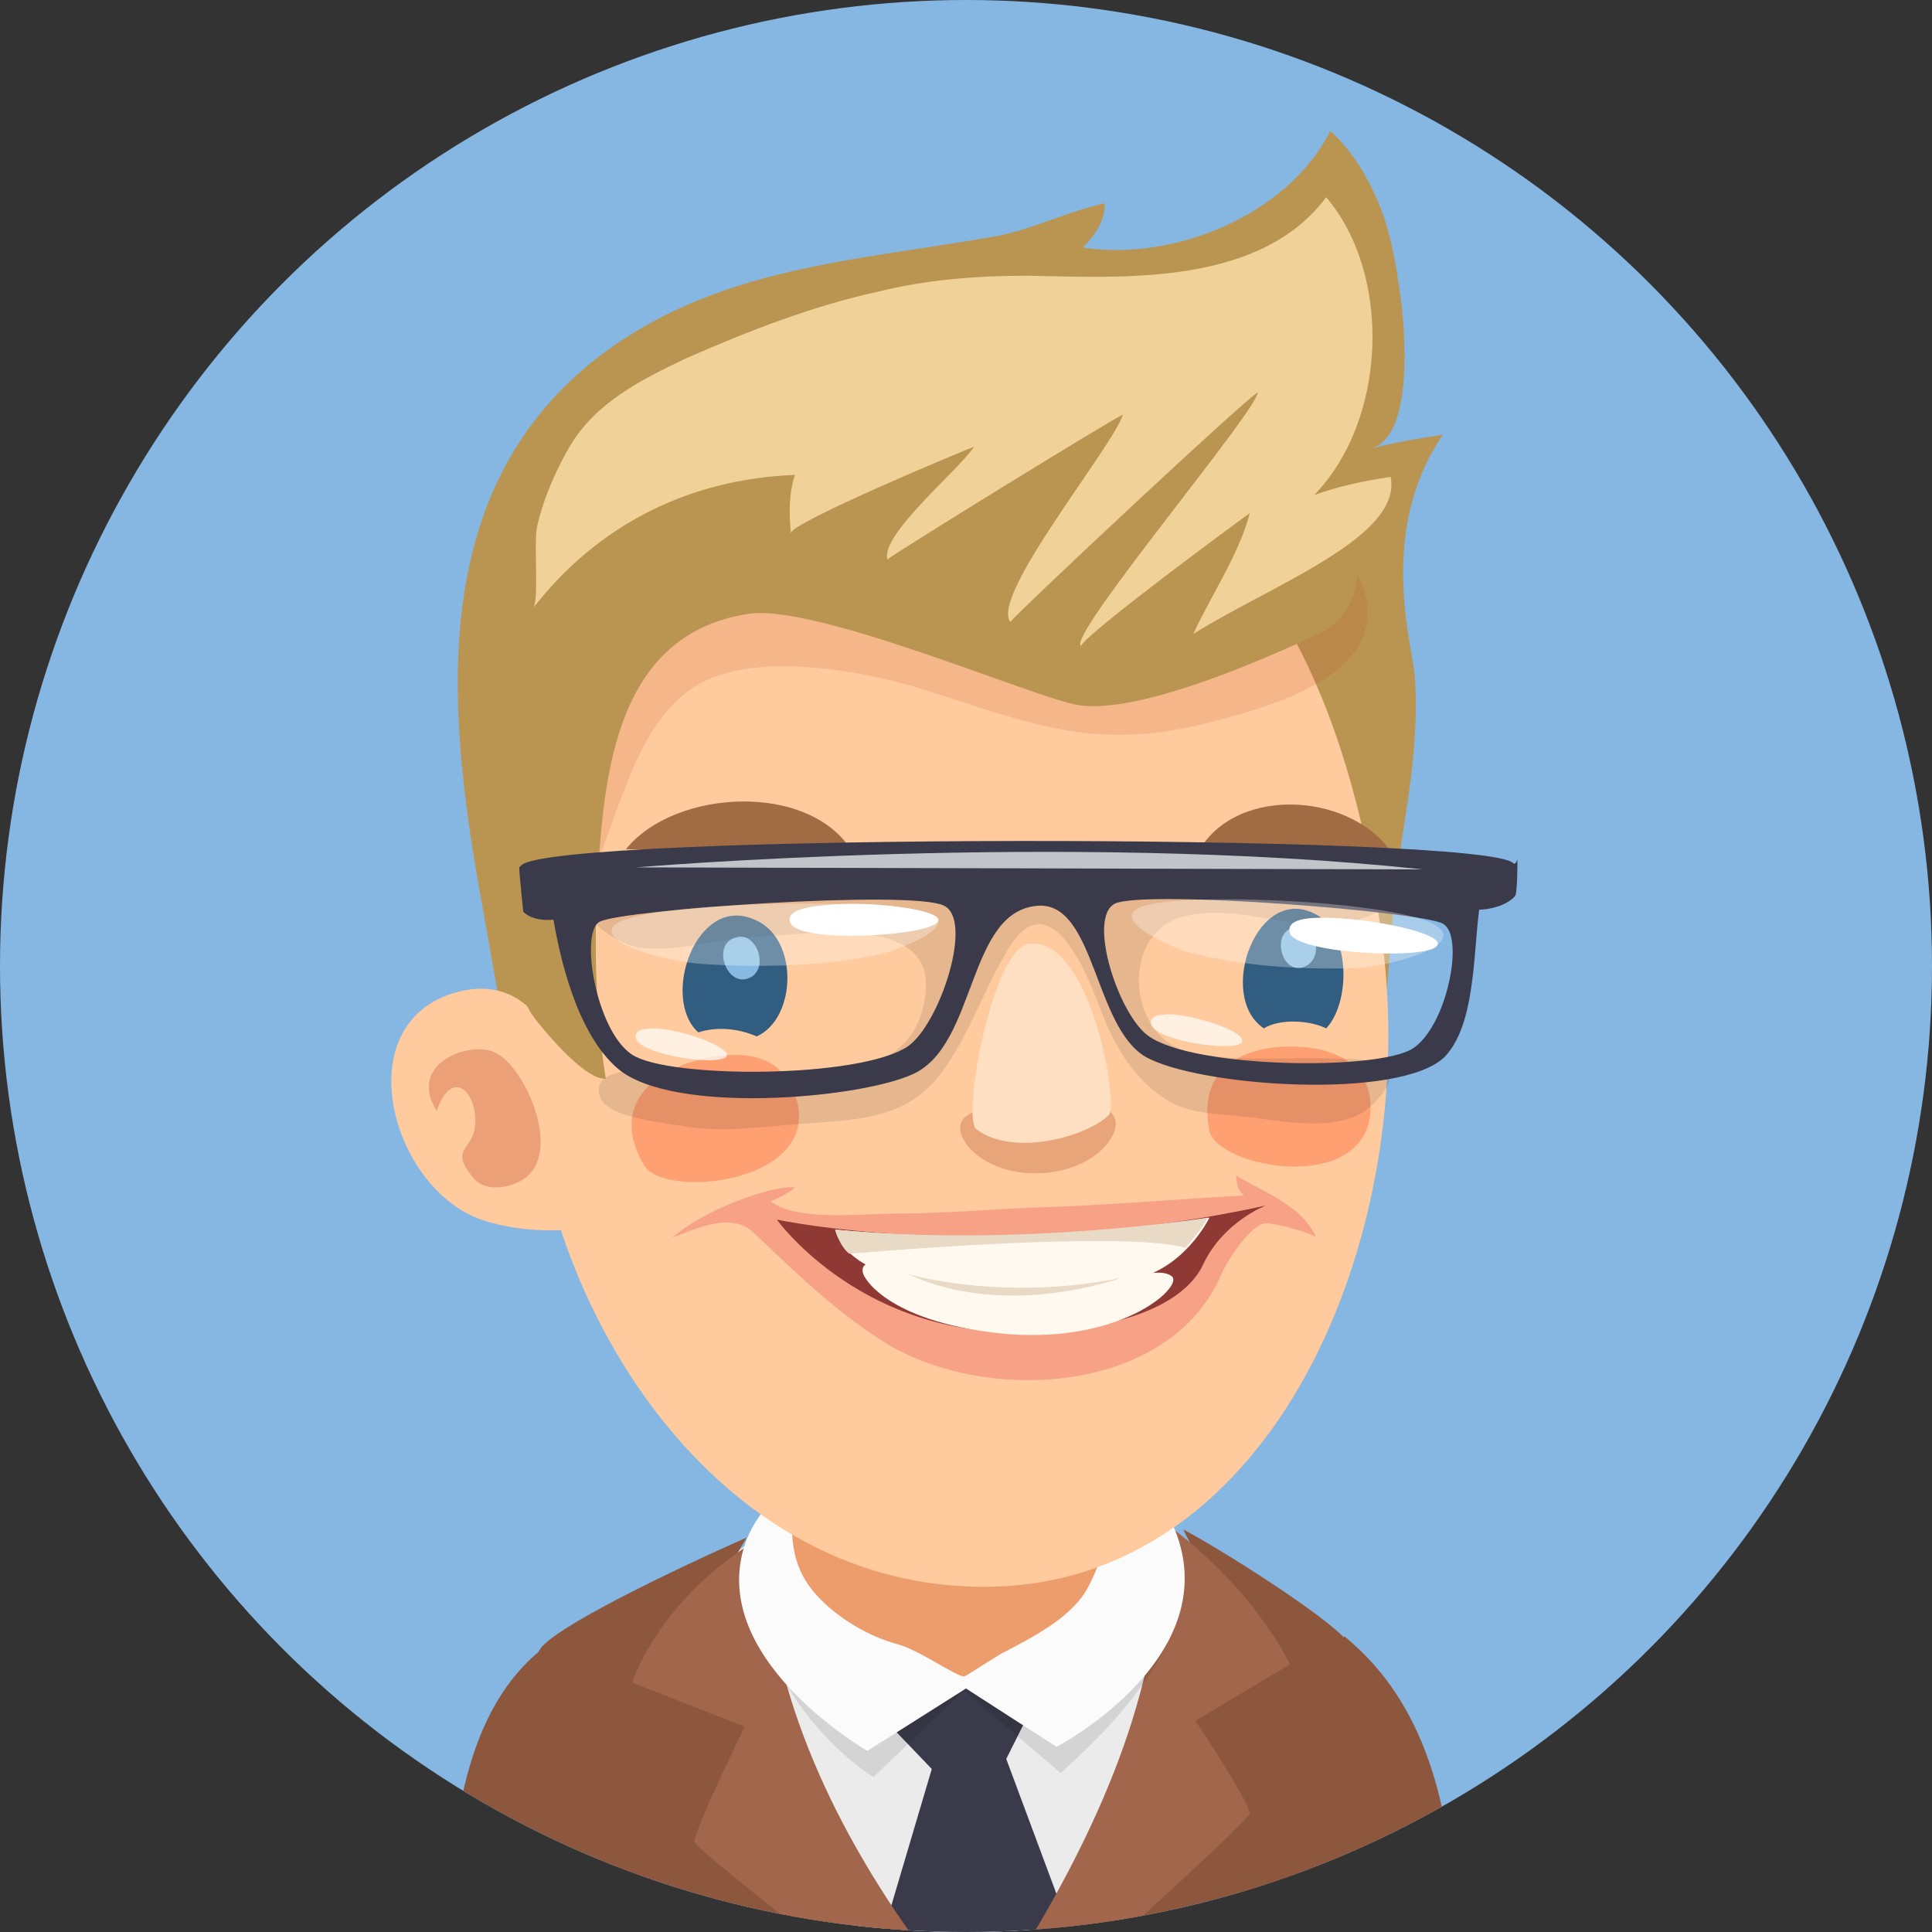 <svg enable-background="new 0 0 96 96" viewBox="0 0 96 96" xmlns="http://www.w3.org/2000/svg" xmlns:xlink="http://www.w3.org/1999/xlink"><rect x="0" y="0" width="96" height="96" fill="#333333" stroke="none"/><clipPath id="a"><circle cx="48" cy="48" r="48"/></clipPath><path clip-path="url(#a)" d="m0 0h96v96h-96z" fill="#86b7e2"/><g clip-path="url(#a)"><path d="m22.3 96h10.7l-5.9-14.2c-1.9 1.5-4.7 4.6-4.8 14.2z" fill="#8d573e"/><path d="m66.8 81.3-5.8 14.7h11.3c-.1-9.6-3.6-13.1-5.5-14.7z" fill="#8d573e"/><path d="m36.5 77.2c-4.3 3.6-5.5 8 1 14.3 2 2 3.8 3.4 5.4 4.5h8.1c4-4.3 10.9-12.7 9.1-17.1-3.1-7.5-19.3-5.3-23.6-1.7z" fill="#ebebeb"/><path d="m51.5 84.4s-1.1-2.5-4.3-1.9c-2.8.5-3.2 3-3.2 3l2.3 2.4-2.4 8.1h9.3l-3.2-8.6z" fill="#3a3a4a"/><path d="m36.3 77.9c.2-.5.5-1 .8-1.5-3.4 1.5-9.7 4.5-10.3 5.6-.5.9 2.6 7.3 4.1 13.9h13.5c-4.1-5.4-9.6-13.8-8.1-18z" fill="#8d573e"/><path d="m58.8 76c.2.5.9 1.5.8 2-.5 5.8-4.5 13.1-7.5 18h12.1c1.1-5.5 3.3-13.8 2.7-14.5-1-1.2-6.2-4.5-8.1-5.5z" fill="#8d573e"/><path d="m57.5 75.4c.8 7.7-3.2 15.7-6.1 20.6h4.5c3.2-2.9 6.2-5.7 6.2-5.9-.1-.7-2.7-4.6-2.7-4.6l4.7-2.8c-2.3-4.5-6.6-7.3-6.6-7.3z" fill="#a1664c"/><path d="m31.4 83.6 5.6 2.2s-2.4 4.9-2.5 5.7c0 .2 2.5 2.2 5.4 4.5h5.3c-3.1-4.4-7.2-11.6-7.2-19.7 0 0-4.7 2.4-6.6 7.3z" fill="#a1664c"/><path d="m37.9 81c1.5 4.9 5.5 7.3 5.5 7.3l4.5-4.3 4.8 4.1c4.6-4.1 5.5-6.7 5.9-8.1 1.3-4.7-22.7-5.4-20.7 1z" opacity=".1"/><path d="m37.1 76.5c-2.2 5.8 6 10.5 6 10.5l4.9-3.1 4.5 2.9s9-4.7 5.6-11.4c-3.1-6.1-18.3-5.6-21 1.1z" fill="#fbfbfb"/><path d="m44.4 68.5c-2.9.6-4.8 3.4-5 6.3-.2 2.2.2 3.5 1.4 4.7.9.9 2.3 1.8 3.8 2.2 1.1.3 2.9 1.6 3.3 1.6.1 0 .8-.5 1.8-1.1 1.5-.8 3.6-1.8 4.4-3.4 1.2-2.3 2.3-7 0-8.8-2.4-1.9-6.9-2.2-9.7-1.5z" fill="#ed9d6c"/><path d="m68.1 22.3c2.2-.6 1.7-6 1.5-7.5-.2-1.4-.4-2.8-.9-4.2-.6-1.6-1.4-3-2.6-4.1-2.1 4.2-7.8 6.5-12.3 5.8.6-.6 1.1-1.3 1.1-2.2-1.8.4-3.4 1.2-5.2 1.6-7.2 1.3-14.3 1.5-20.3 6.3-8.4 6.8-7.1 17.9-5.4 27.2.9 5 1.7 10.7 4.1 15.3 1.7 3.3 3.4 1.9 5.9.6 3.2-1.7 8-2 11.5-2.2 3.7-.2 9-.5 12.5 1.1 2.2 1.1 3.4 1.9 5.7.2 1.7-1.3 2.9-3.3 3.8-5.2 1.4-3 1.4-6.1 1.7-9.4.3-4.2 1.4-7.7 1.1-12-.1-1.5-1.9-7.2 1.4-12-1.3.2-2.5.4-3.6.7z" fill="#ba9552"/><path d="m43.8 21.9c-11.3 2.2-19.2 18.5-17.2 33.8 1.6 11.5 10.4 24 23.6 23.1 13.5-1 20.3-17.8 18.5-31.9-1.9-15.3-9.1-28.1-24.9-25z" fill="#ffcb9e"/><path d="m58.3 24.3c-4.4-1.3-9-2.1-13.7-2.2-4.1-.1-8.6-.3-12.4 1.4-2.1 1-4.7 2.3-5.5 4.6-.6 1.9-.5 4.2-.4 6.2.1 1.8.1 3.8.5 5.6.3 1.4 1.3 3 2.4 4 1.7-3.4 2.4-8.9 6.4-10.3 2.8-1 6.9-.3 9.8.5.2.1.4.1.6.2 5.1 1.6 8.2 3 13.7 1.7 3.1-.8 9.3-2.3 8.1-6.6-1-3.4-6.5-4.2-9.5-5.1z" fill="#bf3c1b" opacity=".15"/><path d="m22.7 49.3c-5.5 1.5-3.3 9.7 1.2 11.3 1.5.5 3 .6 4.5.5 0 0 .1-.1.1-.1.7-1.1-.3-7-.6-8.1-.9-2.8-2.6-4.3-5.2-3.6z" fill="#ffcb9e"/><path d="m24.6 52.3c-1.2-.6-4.4.5-2.9 2.9.8-2.3 2.1-.8 1.9.8-.1 1.1-1.3 1.1-.1 2.5.6.8 1.9.5 2.5.1 2-1.3.1-5.6-1.4-6.3z" fill="#bf3c1b" opacity=".3"/><path d="m60.2 18.7c-4.8-4.1-10.4-4.7-16.4-3.3-3.7.9-7.8 1.4-10.9 3.7-2.5 1.9-5.1 4-6.9 6.7-2.9 4.5-1.5 22.1.5 24.7.2.3 2.5 3.2 3.6 3.1-.6-3.8-.6-7.7-.3-11.5.4-5.1 1.5-10.7 7.4-11.6 3.3-.5 13.8 4 16.2 4.5 3.2.7 10.8-2.9 11.9-3.4 2.7-1.1 2.5-4.2 1.3-6.4-1.7-2.6-4.1-4.5-6.4-6.5z" fill="#ba9552"/><path d="m64.1 52c-1.9 0-4.7.8-4 4.2.4 1.8 7.6 3.2 8-.9 0-.4 0-.8-.1-1.1-.5-1.8-2.4-2.2-3.9-2.2z" fill="#ffa073"/><path d="m39.1 53.6c-1-1.5-3.1-1.3-4.5-.9-1.9.5-4.4 2.1-2.6 5.2 1 1.7 8.7.9 7.6-3.2-.2-.5-.3-.8-.5-1.1z" fill="#ffa073"/><path d="m37.5 45.7c-2.9-1.3-4.7 3.9-2.8 5.6.9-.3 2-.2 2.9.2 2-.9 2.1-4.9-.1-5.8z" fill="#305d80"/><path d="m51.7 55.4c-1.7 0-2.4-.8-3.6 0-1.2.7.5 3 3.5 2.9s4.3-2.2 3.7-2.9c-.7-1-1.7 0-3.6 0z" fill="#b54d26" opacity=".3"/><path d="m51.1 46.9c-1.8.3-3.3 8.6-2.6 9.2 1.8 1.4 5.5.4 6.6-.7.5-.5-.9-8.9-4-8.5z" fill="#ffdfc2"/><path d="m65.5 45.5c-3-1.8-5.1 4-2.7 5.6.8-.5 2.3-.4 3.1 0 1.2-1.3 1.2-4.6-.4-5.6z" fill="#305d80"/><path d="m36.5 46.6c-1.2.4-.3 2.7.9 1.9.8-.6.1-2.3-.9-1.9z" fill="#86bae3"/><path d="m64.3 46.1c-1.2.2-.6 2.5.6 1.9.9-.5.5-2.1-.6-1.9z" fill="#86bae3"/><path d="m64 59.9c-.8-.6-1.8-1-2.6-1.5.1.4 0 .6.4 1-3.5.2-6.9.5-10.4.6-2.3.1-4.6.3-6.9.3-1.7 0-4.9.4-6.2-.6.4-.2.9-.4 1.2-.7-1.2-.1-4.5 1.1-6.1 2.5 1.3-.5 3-1.3 4.1-.2 1.8 1.7 3.8 3.7 6.3 5.3 4.9 3.2 14.3 2.8 16.9-3.3.2-.5 1.3-2.3 2.1-2.5.4-.1 2.5.5 2.6.7-.3-.7-.8-1.2-1.4-1.6z" fill="#f7a286"/><path d="m38.6 60.6s4 5.6 11.9 5.6c5.1 0 8.4-1.4 9.3-3.4 1-2.1 3.1-2.9 3.1-2.9-13.7 3-24.3.7-24.3.7z" fill="#8f3935"/><path d="m41.5 61.1s.3 1.7 3.1 2.3c3.6.8 7.5.8 11.5.2 2.7-.4 4-3.1 4-3.1s-7.7 1.6-18.6.6z" fill="#fff9f0"/><path d="m52.5 63.9c-3.6.2-6.6 0-8.4-.9-1.3-.6-1.4.1-1.1.5 0 0 1.2 2.3 7.2 2.8 5.8.4 8.7-2.5 8-2.9-.7-.5-2.4.3-5.7.5z" fill="#fff9f0"/><path d="m41.5 61.1s.2.8.7 1.2c0 0 13.5-1.2 16.7-.3 0 0 .9-1 1.1-1.5.1 0-9.3 1.5-18.5.6z" fill="#e8dac5"/><path d="m45.1 63.3c4.9 2.3 10.6.2 10.6.2-6 1.2-10.6-.2-10.6-.2z" fill="#e8dac5"/><path d="m31.1 42.2c5.6.1 7.4.4 11.3.2-2.1-3.6-8.9-3.2-11.3-.2z" fill="#a16b43"/><path d="m59.4 42.6c3.3.2 4.9-.1 9.7-.3-2.1-3-8-3.3-9.7.3z" fill="#a16b43"/><path d="m65.2 24.6c0 .1 0 .1 0 0z" fill="#f0d197"/><path d="m65.3 24.6c-.1 0-.1 0 0 0-.1.1-.1.1 0 0-.1 0-.1 0 0 0 3.6-3.7 3.9-10.9.6-14.8-3.3 4.4-10 4-14.8 3.9-2.6 0-5.1.2-7.5.8-3.2.7-6.3 1.9-9.5 3.3-2.3 1.1-4.5 2.2-5.8 4.4-.7 1.2-1.3 2.6-1.6 3.9-.2.8.1 3.7-.2 4.1 3.2-4.1 7.7-6.4 13-6.6-.3.9-.3 1.9-.2 2.9-.1-.5 8.8-4.2 9.1-4.3-.7 1.1-4.7 4.4-4.3 5.6 0-.1 11.2-7 11.7-7.2-.5 1.6-6.6 9-5.6 10.3.6-.7 11.7-11.1 12.3-11.4-.1 1-9.4 12-8.8 12.6.5-.8 7.7-6.1 8.4-6.6-.5 2-2.1 4.4-2.8 6 3.8-2.4 10.4-4.8 9.8-7.8-1.4.2-2.7.5-3.8.9z" fill="#f0d197"/><path d="m66.3 52.6c-2.4-.1-4.7.2-7.1-.3-3.1-.6-3.6-5.7-.6-6.7 3-.9 6.2 1.1 9.2 0 1.1-.4 1.2-.9 1-1.3-.6-1-3.3-1.9-4.1-2-2.7-.3-5.5.1-8.2.1-8.6 0-17.4-.9-26.2.9-3.3.7-.3 3.6 1.6 3.8 2.1.2 4.2-.6 6.3-.6 2.3-.1 8.1-1 7.8 2.7-.2 2.3-1.5 3.5-3.7 3.9-2.1.4-4.3.4-6.3.4-.9 0-6.9-1.2-6.2 1 .4 1.1 3.4 1.3 4.4 1.5 2.1.3 4.2-.1 6.3-.2 2.7-.2 4.9-.4 6.5-2.8 1.3-1.9 2-4.1 3.2-6 2-3.1 3.8 1.3 4.5 3.2.6 1.6 1.5 3.2 2.9 4.2 1.3 1 2.7.9 4.3 1.1 1.9.2 4.9.9 6.4-.7 1.9-2-.1-2.2-2-2.2z" opacity=".1"/><path d="m75.2 42.9c-1.2-1.5-47.8-1.5-49.3.1 0 0-.1.1-.1.1 0 .3.2 2.2.2 2.2s.4.5 1.5.4c.3 1.7 1.1 5.6 3.2 7.4 2.7 2.3 11.9 1.5 14.6.3 3.3-1.4 2.7-8.3 6.4-8.4 2.7 0 2.7 6 5.2 7.5 2.6 1.5 12.7 2.2 14.9 0 1.5-1.6 1.4-5 1.7-7.3.5 0 1.4-.2 1.8-.7.1-.3.1-1.5.1-1.8-.1.3-.2.2-.2.2zm-30.1 9.1c-2.4 1.6-11.9 1.6-13.7.4s-2.6-6.1-1.6-6.6c1.1-.6 15.5-1.6 17.1-.8 1.5.7-.2 5.9-1.8 7zm25.1.1c-1.7 1.1-10.8 1-13.1-.6-1.5-1-3.1-5.9-1.7-6.6 1.5-.7 15.3.4 16.3 1 1.1.6.2 5.1-1.5 6.2z" fill="#3a3a4a"/><path d="m56.9 45c-2.1.6 1.4 2.1 2.1 2.3 2.6.7 5.6.9 8.5.8 1.5-.1 4.9-1 4.1-1.9-1.1-1.4-12.4-1.9-14.7-1.2z" fill="#fff" opacity=".3"/><path d="m31.6 43.1 39.1.1c-17.9-1.9-39.1-.1-39.1-.1z" fill="#c1c5c9"/><g fill="#fff"><path d="m65.7 45.6c-1.1 0-1.8.2-1.6.8.5 1 6.8 1.3 7.3.6.5-.6-3.3-1.4-5.7-1.4z"/><path d="m58.2 50.4c-.7 0-1.1.1-1 .5.2.8 4.1 1.4 4.5.9.3-.5-2.1-1.3-3.5-1.4z" opacity=".7"/><path d="m32.6 51.1c-.7 0-1.1.1-1 .5.2.8 4.1 1.4 4.5.9.3-.4-2-1.3-3.5-1.4z" opacity=".7"/><path d="m45.9 45.3c-2.4-.7-14.3-.5-15.4.7-.8.9 2.8 1.8 4.4 1.9 3 .2 6.2.1 8.9-.5.8-.2 4.3-1.5 2.1-2.1z" opacity=".3"/><path d="m40.8 45c-1.1.1-1.8.4-1.5.9.6 1 6.9.6 7.3-.1.4-.6-3.6-1.1-5.8-.8z"/></g></g></svg>